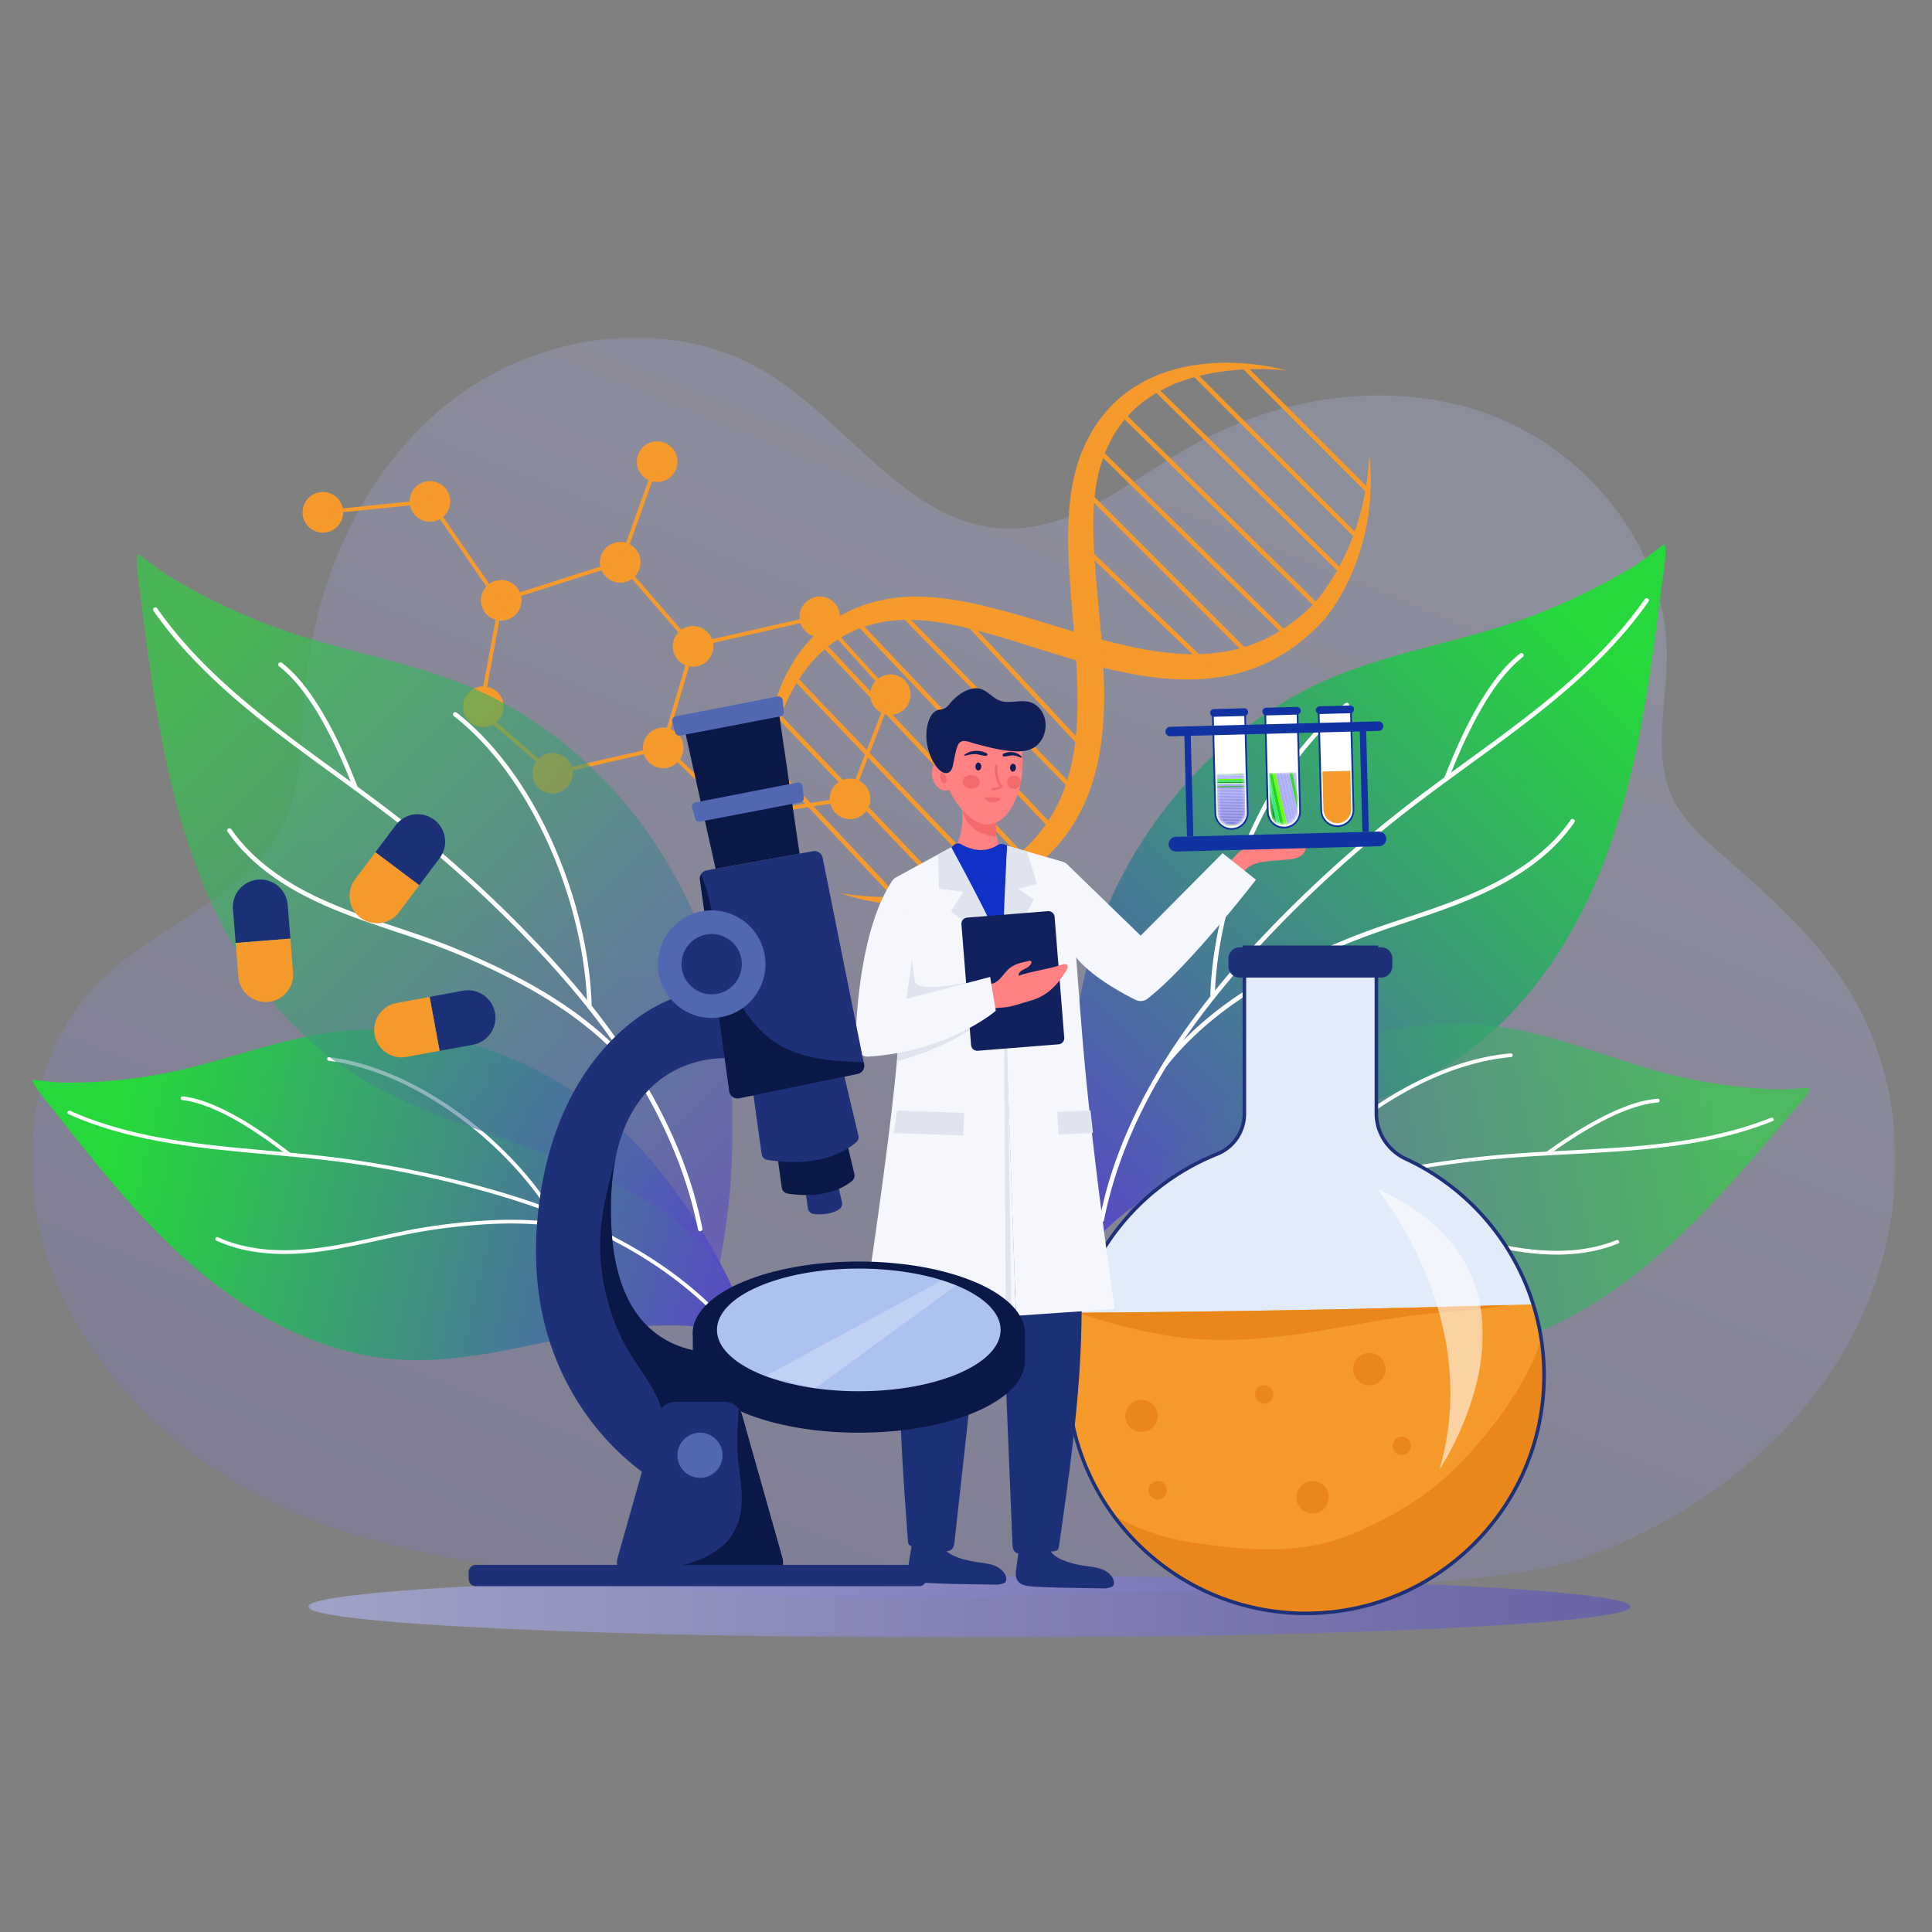 <svg width="667" height="667" fill="none" xmlns="http://www.w3.org/2000/svg"><rect width="100%" height="100%" fill="#808080" stroke="none"/><mask id="a" style="mask-type:luminance" maskUnits="userSpaceOnUse" x="0" y="0" width="667" height="667"><path d="M0 0h666.667v666.667H0V0Z" fill="#fff"/></mask><g mask="url(#a)"><mask id="b" style="mask-type:luminance" maskUnits="userSpaceOnUse" x="10" y="116" width="645" height="437"><path d="M10.821 116.544h643.603v435.812H10.821V116.544Z" fill="#fff"/></mask><g mask="url(#b)"><path d="M352.527 550.619c-57.094 5.909-171.978-3.892-226.63-19.712-52.83-15.292-86.42-46.808-103.84-82.264-17.42-35.456-15.595-82.523 12.63-110.166 19.707-19.302 50.207-28.177 62.629-52.81 7.285-14.448 6.662-31.394 8.062-47.514 3.338-38.433 20.346-76.749 50.972-100.209 30.627-23.459 75.578-29.281 108.495-9.161 28.57 17.462 49.099 52.846 82.572 53.697 23.173.589 42.503-16.221 62.587-27.796 31.529-18.173 71.015-24.212 105.025-11.263 34.01 12.95 60.545 46.554 60.445 82.947-.045 16.815-5.208 34.728 2.313 49.768 3.699 7.397 10.059 13.056 16.276 18.512 16.63 14.596 33.596 29.456 44.984 48.427 21.004 34.986 19.694 80.953.927 117.189-18.765 36.239-53.265 62.924-91.574 76.984-38.31 14.059-142.263 11.025-195.873 13.371Z" fill="url(#c)" opacity=".22"/></g><mask id="d" style="mask-type:luminance" maskUnits="userSpaceOnUse" x="106" y="543" width="457" height="23"><path d="M106.367 543.943h456.629v21.465H106.367v-21.465Z" fill="#fff"/></mask><g mask="url(#d)"><path d="M562.997 554.676c0 5.927-102.221 10.733-228.315 10.733-126.095 0-228.315-4.806-228.315-10.733 0-5.928 102.22-10.733 228.315-10.733 126.094 0 228.315 4.805 228.315 10.733Z" fill="url(#e)" opacity=".56"/></g><path d="M264.108 269.971c-.377-6.152.136-12.366 1.238-18.5a72.318 72.318 0 0 1 2.244-9.118c.954-3 2.129-5.946 3.498-8.826a59.633 59.633 0 0 1 4.959-8.248c1.917-2.612 4.132-5.021 6.54-7.256l1.893-1.58c.32-.26.628-.536.96-.78l1.011-.71c.681-.466 1.341-.967 2.044-1.4l2.139-1.258c.702-.442 1.454-.782 2.198-1.145.748-.352 1.484-.739 2.247-1.06l2.312-.896 1.161-.436 1.187-.349 2.376-.694c.796-.22 1.604-.354 2.408-.534.807-.162 1.607-.354 2.421-.487.818-.112 1.638-.265 2.456-.341 3.28-.378 6.56-.435 9.796-.303 6.483.261 12.779 1.372 18.912 2.741 6.14 1.378 12.112 3.116 18.028 4.852 5.908 1.768 11.736 3.606 17.563 5.278 5.815 1.702 11.624 3.276 17.448 4.481 5.813 1.241 11.655 2.096 17.457 2.363 5.802.281 11.566-.127 17.128-1.36a52.34 52.34 0 0 0 15.808-6.378 63.215 63.215 0 0 0 7.07-5.017l1.666-1.419c.547-.484 1.074-.988 1.614-1.481l.402-.372.167-.153.164-.166c.229-.238.472-.49.708-.753.479-.521.948-1.071 1.411-1.629 1.853-2.238 3.544-4.666 5.118-7.171 1.583-2.503 2.994-5.125 4.286-7.815 2.586-5.378 4.581-11.076 6.033-16.95 1.431-5.883 2.239-11.948 2.585-18.094.338 3.059.499 6.144.516 9.244a92.184 92.184 0 0 1-.565 9.303c-.717 6.197-2.197 12.34-4.361 18.269-2.192 5.923-5.043 11.628-8.754 16.912a49.312 49.312 0 0 1-1.456 1.968c-.253.327-.514.654-.796.986l-.225.258-.237.255-.415.437c-.555.582-1.101 1.171-1.667 1.744l-1.732 1.682c-2.357 2.198-4.87 4.264-7.568 6.098a59.321 59.321 0 0 1-8.525 4.862 59.238 59.238 0 0 1-9.271 3.329c-6.349 1.729-12.928 2.325-19.377 2.219-6.461-.116-12.811-.987-19.012-2.18-6.201-1.232-12.252-2.839-18.213-4.555-5.952-1.755-11.82-3.617-17.644-5.432-5.816-1.841-11.614-3.577-17.403-5.067-11.553-2.917-23.309-4.808-34.343-1.924-5.532 1.294-10.664 3.847-15.226 7.27a48.747 48.747 0 0 0-6.25 5.929 56.992 56.992 0 0 0-5.164 7.091c-1.53 2.525-2.884 5.18-4.097 7.916-1.221 2.737-2.221 5.581-3.147 8.461a89.792 89.792 0 0 0-2.278 8.823 83.142 83.142 0 0 0-1.446 9.066Z" fill="#F69A2B"/><path d="M444.078 127.916a82.877 82.877 0 0 0-9.169-.481 89.85 89.85 0 0 0-9.103.385c-3.01.303-6.001.687-8.93 1.309-2.932.615-5.81 1.384-8.6 2.352a56.804 56.804 0 0 0-8.011 3.571 48.532 48.532 0 0 0-7.105 4.872c-4.3 3.747-7.87 8.232-10.291 13.372-5.125 10.187-5.732 22.08-5.293 33.987.248 5.973.734 12.005 1.318 18.077.558 6.076 1.156 12.201 1.627 18.389.432 6.19.74 12.443.649 18.763-.128 6.315-.604 12.705-1.841 19.049-1.241 6.33-3.199 12.638-6.217 18.486a59.02 59.02 0 0 1-5.192 8.37 59.38 59.38 0 0 1-6.536 7.322c-2.358 2.254-4.902 4.281-7.546 6.126l-2.006 1.343c-.676.433-1.368.844-2.052 1.265l-.514.314-.3.18-.301.165c-.384.207-.756.395-1.128.573-.744.363-1.485.694-2.229 1.014-5.942 2.525-12.119 4.118-18.368 5.026-6.251.878-12.567 1.042-18.778.447a91.939 91.939 0 0 1-9.214-1.388 89.683 89.683 0 0 1-8.932-2.437c6.081.945 12.181 1.421 18.233 1.25 6.049-.19 12.037-.952 17.837-2.358 2.9-.702 5.76-1.532 8.539-2.558 2.777-1.016 5.505-2.162 8.081-3.508.642-.334 1.279-.68 1.887-1.037.307-.177.605-.361.887-.536l.194-.125.186-.132.448-.316c.594-.424 1.197-.836 1.785-1.268l1.735-1.334a63.099 63.099 0 0 0 6.385-5.865 52.423 52.423 0 0 0 9.539-14.127c2.368-5.181 3.97-10.733 4.909-16.465.949-5.732 1.335-11.621 1.335-17.567.038-5.948-.286-11.956-.738-17.998-.417-6.047-.996-12.132-1.49-18.278-.462-6.146-.915-12.352-.98-18.644-.058-6.284.172-12.673 1.27-19.068.548-3.192 1.29-6.388 2.343-9.516.247-.785.567-1.554.848-2.33.3-.77.655-1.512.981-2.267.344-.748.646-1.511 1.026-2.243l1.176-2.18.588-1.086.67-1.044 1.359-2.075c.472-.677 1.004-1.317 1.505-1.975.511-.652 1-1.317 1.58-1.912l1.676-1.828c.571-.596 1.199-1.138 1.796-1.706l.907-.84c.308-.275.643-.518.963-.776l1.941-1.52c2.688-1.89 5.508-3.552 8.463-4.882a59.667 59.667 0 0 1 9.102-3.125 69.578 69.578 0 0 1 9.36-1.577 72.262 72.262 0 0 1 9.387-.29c6.227.203 12.412 1 18.349 2.655Z" fill="#F69A2B"/><path d="m471.741 170.024-42.934-42.98 1.096-1.094 42.933 42.98-1.095 1.094ZM468.289 186.267l-58.773-58.836 1.096-1.095 58.772 58.836-1.095 1.095ZM462.343 197.717l-63.339-62.272 1.085-1.104 63.338 62.272-1.084 1.104ZM455.416 210.971l-67.736-66.756 1.088-1.103 67.734 66.756-1.086 1.103ZM444.535 220.619l-66.847-65.624 1.086-1.105 66.845 65.624-1.084 1.105ZM433.083 229.025l-58.772-58.836 1.094-1.095 58.774 58.836-1.096 1.095ZM419.047 232.85l-46.388-44.35 1.071-1.12 46.387 44.352-1.07 1.118ZM309.853 311.484l-45.747-48.721 1.131-1.059 45.745 48.72-1.129 1.06ZM326.738 308.969l-58.876-61.666 1.12-1.07 58.875 61.667-1.119 1.069ZM340.619 304.384l-67.424-70.435 1.119-1.069 67.423 70.433-1.118 1.071ZM352.359 295.955l-68.966-73.226 1.128-1.061 68.965 73.225-1.127 1.062ZM362.165 285.844l-66.324-70.007 1.125-1.065 66.323 70.008-1.124 1.064ZM369.138 272.227l-58.046-59.554 1.108-1.08 58.046 59.552-1.108 1.082ZM373.126 258.218l-43.728-46.975 1.134-1.056 43.728 46.975-1.134 1.056ZM286.631 206.95a7.01 7.01 0 0 1 2.288 9.648 7.01 7.01 0 0 1-9.646 2.289 7.012 7.012 0 0 1 7.358-11.937ZM232.56 252.179a7.012 7.012 0 1 1-7.36 11.936 7.012 7.012 0 0 1 7.36-11.936ZM257.651 275.884a7.01 7.01 0 0 1 2.288 9.647 7.012 7.012 0 1 1-2.288-9.647ZM104.567 175.665a7.011 7.011 0 1 1 13.812 2.42 7.011 7.011 0 0 1-13.812-2.42ZM242.941 217.185a7.01 7.01 0 0 1 2.288 9.648 7.01 7.01 0 0 1-9.647 2.288 7.01 7.01 0 1 1 7.359-11.936ZM217.76 188.145a7.012 7.012 0 1 1-7.36 11.937 7.012 7.012 0 0 1 7.36-11.937ZM230.549 153.417a7.012 7.012 0 1 1-7.36 11.938 7.012 7.012 0 0 1 7.36-11.938ZM170.539 238.02a7.01 7.01 0 1 1-7.358 11.936 7.01 7.01 0 0 1-2.29-9.646 7.012 7.012 0 0 1 9.648-2.29ZM176.716 201.279a7.012 7.012 0 1 1-7.36 11.938 7.012 7.012 0 0 1 7.36-11.938ZM194.406 260.97a7.01 7.01 0 0 1 2.288 9.648 7.01 7.01 0 0 1-9.648 2.288 7.012 7.012 0 0 1 7.36-11.936ZM141.539 171.893a7.01 7.01 0 0 1 13.812 2.419 7.011 7.011 0 0 1-13.812-2.419Z" fill="#F69A2B"/><path d="M311.037 233.822a7.01 7.01 0 1 1-7.359 11.936 7.012 7.012 0 0 1 7.359-11.936ZM297.098 269.791a7.012 7.012 0 1 1-7.36 11.937 7.012 7.012 0 0 1 7.36-11.937ZM190.906 266.212l37.447-8.626 10.165-34.272-24.653-28.432-40.244 12.88-6.979 37.502 24.264 20.948Zm38.503-7.501-38.863 8.953-.254-.221-25.102-21.669 7.266-39.04 41.84-13.39 25.709 29.647-10.596 35.72Z" fill="#F69A2B"/><path d="m293.901 276.36-40.158 6.202-22.88-22.428.932-.952 22.404 21.96 38.738-5.982 13.649-35.226-23.867-26.279-39.657 9.02-.297-1.3 40.418-9.192 24.944 27.464-14.226 36.713ZM148.772 172.4l24.83 35.991-1.098.757-24.382-35.341-36.58 3.732-.136-1.328 37.366-3.811ZM216.106 191.448l-1.254-.449 11.39-31.839 1.255.451-11.391 31.837Z" fill="#F69A2B"/></g><path d="M574.368 187.955s-8.051 6.17-9.587 7.116a209.628 209.628 0 0 1-44.455 20.573c-20.077 6.568-41.16 10.103-60.609 18.345-35.044 14.85-62.815 44.776-77.732 79.79-14.917 35.013-15.68 82.341-8.2 119.658 15.244-19.885 39.184-30.934 62.755-39.437 23.569-8.501 48.216-15.447 68.668-29.92 24.542-17.371 40.966-44.351 50.829-72.755 9.859-28.404 13.729-58.478 17.544-88.305.485-3.796 2.375-15.065.788-15.065h-.001Z" fill="url(#f)"/><mask id="g" style="mask-type:luminance" maskUnits="userSpaceOnUse" x="0" y="0" width="667" height="667"><path d="M0 0h666.667v666.667H0V0Z" fill="#fff"/></mask><g mask="url(#g)" fill="#fff"><path d="M381.127 421.313c3.592-18.122 10.862-35.278 20.334-51.086 9.578-15.986 21.29-30.606 33.972-44.225 13.954-14.988 29.044-28.941 45.001-41.773 14.692-11.814 30.304-22.402 45.269-33.856 14.451-11.06 28.391-23.036 39.579-37.482a137.337 137.337 0 0 0 3.877-5.258c.574-.818-.768-1.591-1.336-.782-10.585 15.09-24.294 27.603-38.72 38.943-14.636 11.507-30.085 21.929-44.764 33.38a433.62 433.62 0 0 0-46.088 41.596c-12.854 13.393-24.828 27.737-34.849 43.389-9.901 15.464-17.865 32.302-22.303 50.17a141.606 141.606 0 0 0-1.464 6.572c-.193.973 1.298 1.388 1.492.412Z"/><path d="M402.836 367.931c6.557-8.169 14.368-15.244 22.916-21.28 8.542-6.03 17.752-11.062 27.205-15.506 4.956-2.33 9.976-4.548 15.077-6.539 5.69-2.221 11.479-4.167 17.268-6.104 10.868-3.637 21.807-7.273 31.983-12.616 9.059-4.757 17.609-10.887 24.013-18.951a59.097 59.097 0 0 0 2.271-3.056c.569-.818-.771-1.593-1.336-.78-5.897 8.499-14.171 15.004-23.125 20.036-9.876 5.551-20.595 9.304-31.3 12.899-5.788 1.943-11.592 3.848-17.312 5.984-5.242 1.957-10.388 4.156-15.478 6.476-9.488 4.324-18.758 9.188-27.42 15.012-8.578 5.766-16.552 12.485-23.334 20.305-.86.992-1.7 2.001-2.523 3.027-.617.768.471 1.869 1.095 1.093ZM419.372 344.314c.208-7.173 1.06-14.317 2.416-21.36a158.19 158.19 0 0 1 5.894-21.877c2.506-7.222 5.526-14.266 9.076-21.036 3.489-6.658 7.49-13.059 12.072-19.023 4.332-5.643 9.22-10.895 14.68-15.463a88.313 88.313 0 0 1 1.992-1.616c.33-.26.268-.82 0-1.093-.322-.328-.768-.257-1.095 0-5.632 4.428-10.668 9.581-15.16 15.157-4.737 5.882-8.896 12.216-12.527 18.836-3.725 6.79-6.905 13.879-9.573 21.147a158.87 158.87 0 0 0-6.333 21.997c-1.51 7.164-2.522 14.448-2.888 21.762-.043.857-.076 1.712-.1 2.569-.03.996 1.518.995 1.546 0ZM500.084 269.053c2.325-6.02 4.875-11.959 7.781-17.723 3.047-6.042 6.471-11.989 10.723-17.274 2.144-2.666 4.516-5.175 7.224-7.278.329-.256.268-.824 0-1.093-.327-.327-.763-.257-1.095 0-5.078 3.943-9.04 9.244-12.448 14.643-3.717 5.885-6.834 12.141-9.637 18.506a234.05 234.05 0 0 0-4.04 9.807c-.151.391.165.849.54.952.436.12.8-.149.952-.54Z"/></g><path d="M113.322 356.607c-17.464 2.434-34.081 8.938-51.277 12.841a175.031 175.031 0 0 1-40.667 4.321c-1.504-.017-9.917-.986-9.917-.986-1.143.674 5.048 7.941 7.025 10.454 15.516 19.73 31.183 39.612 50.423 55.732 19.238 16.119 42.571 28.406 67.597 30.324 20.855 1.6 41.487-3.992 62.015-8.005 20.529-4.015 42.415-6.363 61.86 1.347-10.641-29.938-31.476-63.511-57.172-82.198-21.531-15.656-47.996-24.886-74.52-24.886-5.132 0-10.265.345-15.367 1.056Z" fill="url(#h)"/><mask id="i" style="mask-type:luminance" maskUnits="userSpaceOnUse" x="0" y="0" width="667" height="667"><path d="M0 0h666.667v666.667H0V0Z" fill="#fff"/></mask><g mask="url(#i)"><path d="M249.923 457.096c-10.342-11.44-22.904-20.613-36.466-27.876-13.713-7.344-28.37-12.796-43.293-17.114-16.421-4.755-33.212-8.28-50.144-10.631-15.588-2.164-31.31-3.056-46.94-4.845-15.092-1.728-30.212-4.331-44.42-9.882a113.19 113.19 0 0 1-5.03-2.104c-.762-.338-.133-1.468.62-1.132 14.053 6.271 29.238 9.356 44.431 11.296 15.418 1.968 30.952 2.811 46.375 4.72a362.097 362.097 0 0 1 50.847 10.038c14.948 4.082 29.674 9.224 43.562 16.14 13.723 6.833 26.647 15.478 37.484 26.374 1.322 1.33 2.61 2.692 3.866 4.083.554.613-.335 1.551-.892.933Z" fill="#fff"/><path d="M211.489 428.165c-8.2-3.04-16.828-4.758-25.537-5.418-8.706-.659-17.46-.315-26.136.556-4.55.454-9.096 1.017-13.604 1.778-5.027.848-10.008 1.938-14.986 3.031-9.344 2.053-18.737 4.139-28.317 4.675-8.53.474-17.281-.251-25.325-3.28a49.637 49.637 0 0 1-2.938-1.216c-.758-.343-.13-1.474.623-1.132 7.868 3.56 16.583 4.672 25.155 4.438 9.454-.257 18.74-2.164 27.949-4.18 4.979-1.089 9.953-2.212 14.967-3.134 4.593-.846 9.224-1.476 13.864-1.996 8.649-.971 17.374-1.46 26.074-1.002 8.619.454 17.211 1.848 25.42 4.54a86.45 86.45 0 0 1 3.106 1.088c.772.284.464 1.54-.315 1.252ZM189.518 418.337c-3.224-5.048-6.896-9.801-10.889-14.264a131.69 131.69 0 0 0-13.599-13.145 128.81 128.81 0 0 0-15.519-11.176c-5.354-3.275-10.965-6.144-16.802-8.452-5.523-2.185-11.275-3.852-17.144-4.783a72.564 72.564 0 0 0-2.12-.304c-.348-.044-.543-.472-.468-.784.089-.372.438-.512.782-.468 5.934.758 11.751 2.291 17.358 4.358 5.914 2.182 11.609 4.937 17.048 8.122 5.578 3.266 10.897 6.98 15.924 11.044a132.809 132.809 0 0 1 13.966 13.043c4.152 4.484 8 9.268 11.398 14.349.398.595.788 1.194 1.173 1.796.448.702-.661 1.364-1.108.664ZM99.44 399.029c-4.249-3.315-8.62-6.478-13.173-9.36-4.773-3.022-9.774-5.814-15.085-7.778-2.68-.989-5.453-1.77-8.295-2.114-.346-.043-.546-.476-.47-.784.096-.374.438-.511.785-.47 5.328.647 10.439 2.748 15.195 5.151 5.185 2.623 10.1 5.769 14.837 9.127a194.17 194.17 0 0 1 7.097 5.293c.275.215.246.68.022.912-.262.273-.638.237-.914.023Z" fill="#fff"/><mask id="j" style="mask-type:luminance" maskUnits="userSpaceOnUse" x="47" y="191" width="206" height="246"><path d="M47.126 191.175h205.849v245.484H47.126V191.175Z" fill="#fff"/></mask><g mask="url(#j)"><path d="M248.334 436.659c7.478-37.316 6.717-84.644-8.2-119.659-14.918-35.013-42.69-64.941-77.732-79.791-19.45-8.241-40.534-11.777-60.608-18.345a209.498 209.498 0 0 1-44.456-20.573c-1.538-.944-9.588-7.116-9.588-7.116-1.59-.008.302 11.269.788 15.066 3.813 29.826 7.685 59.9 17.545 88.306 9.86 28.404 26.284 55.384 50.827 72.753 20.452 14.475 45.1 21.419 68.669 29.921 23.571 8.503 47.511 19.552 62.755 39.438Z" fill="url(#k)" opacity=".6"/></g><path d="M240.99 424.533c-3.592-18.122-10.861-35.278-20.333-51.086-9.578-15.985-21.29-30.606-33.972-44.225-13.955-14.988-29.044-28.941-45.002-41.773-14.693-11.814-30.304-22.402-45.268-33.855-14.45-11.061-28.392-23.037-39.58-37.483a136.148 136.148 0 0 1-3.877-5.257c-.573-.817.768-1.592 1.336-.781 10.585 15.089 24.296 27.601 38.72 38.941 14.636 11.507 30.085 21.929 44.764 33.381a433.838 433.838 0 0 1 46.089 41.595c12.854 13.393 24.828 27.737 34.848 43.389 9.902 15.466 17.867 32.303 22.303 50.171a137.513 137.513 0 0 1 1.464 6.571c.193.973-1.297 1.389-1.492.412Z" fill="#fff"/><path d="M219.282 371.151c-6.557-8.168-14.368-15.244-22.916-21.279-8.542-6.03-17.752-11.064-27.205-15.506-4.956-2.33-9.977-4.548-15.079-6.54-5.688-2.22-11.477-4.166-17.266-6.103-10.868-3.637-21.808-7.273-31.983-12.616-9.058-4.757-17.61-10.887-24.013-18.951a59.2 59.2 0 0 1-2.27-3.056c-.57-.82.77-1.594 1.335-.781 5.897 8.499 14.17 15.004 23.125 20.037 9.876 5.551 20.595 9.304 31.3 12.898 5.788 1.944 11.591 3.848 17.312 5.984 5.242 1.957 10.388 4.157 15.479 6.476 9.487 4.324 18.757 9.189 27.417 15.012 8.58 5.768 16.552 12.486 23.335 20.305.861.992 1.701 2.001 2.524 3.027.617.769-.471 1.87-1.095 1.093ZM202.746 347.534c-.208-7.172-1.059-14.316-2.416-21.36a158.166 158.166 0 0 0-5.894-21.878 154.167 154.167 0 0 0-9.076-21.036c-3.489-6.657-7.492-13.058-12.07-19.022-4.334-5.643-9.222-10.895-14.682-15.463a77.93 77.93 0 0 0-1.992-1.615c-.33-.261-.266-.821 0-1.094.322-.328.768-.256 1.095 0 5.632 4.429 10.668 9.582 15.16 15.157 4.737 5.881 8.896 12.217 12.527 18.836 3.725 6.789 6.905 13.879 9.573 21.148a158.857 158.857 0 0 1 6.333 21.996c1.51 7.164 2.522 14.448 2.888 21.763.043.856.076 1.71.102 2.568.028.996-1.519.996-1.548 0ZM122.034 272.273c-2.327-6.02-4.875-11.958-7.781-17.722-3.048-6.043-6.471-11.99-10.723-17.275-2.145-2.665-4.516-5.175-7.224-7.277-.33-.256-.27-.824 0-1.094.327-.326.763-.257 1.095 0 5.078 3.943 9.04 9.244 12.448 14.643 3.717 5.885 6.834 12.141 9.637 18.507a232.903 232.903 0 0 1 4.04 9.806c.151.391-.165.85-.54.952-.437.12-.801-.149-.952-.54Z" fill="#fff"/><mask id="l" style="mask-type:luminance" maskUnits="userSpaceOnUse" x="369" y="353" width="256" height="116"><path d="M369.234 353.475H624.9v115.048H369.234V353.475Z" fill="#fff"/></mask><g mask="url(#l)"><path d="M369.234 456.961c11.923-29.912 34.311-63.114 61.05-81.054 26.74-17.939 60.245-26.338 91.946-20.691 17.594 3.135 34.174 10.36 51.44 14.971a177.294 177.294 0 0 0 41.018 5.933c1.524.04 10.081-.619 10.081-.619 1.132.728-5.416 7.851-7.515 10.319-16.47 19.385-33.098 38.923-53.201 54.511-20.101 15.586-44.201 27.134-69.621 28.12-21.183.821-41.863-5.632-62.499-10.483-20.636-4.853-42.711-8.069-62.699-1.007Z" fill="url(#m)" opacity=".6"/></g><path d="M380.038 451.753c10.913-11.191 23.985-19.998 37.998-26.835 14.17-6.912 29.223-11.871 44.502-15.675 16.812-4.184 33.953-7.112 51.19-8.844 15.87-1.593 31.826-1.894 47.724-3.108 15.351-1.172 30.763-3.228 45.364-8.304a117.727 117.727 0 0 0 5.176-1.937c.784-.316.19-1.484-.586-1.171-14.471 5.811-29.967 8.355-45.43 9.736-15.688 1.402-31.453 1.662-47.146 3.004a366.869 366.869 0 0 0-51.879 8.216c-15.296 3.562-30.407 8.206-44.737 14.676-14.159 6.395-27.579 14.658-38.972 25.276a117.734 117.734 0 0 0-4.071 3.986c-.587.6.279 1.584.867.98Z" fill="#fff"/><path d="M420.07 423.925c8.42-2.764 17.224-4.175 26.072-4.508 8.84-.334 17.692.35 26.447 1.564 4.589.636 9.173 1.38 13.709 2.322 5.057 1.052 10.061 2.346 15.06 3.646 9.384 2.437 18.819 4.908 28.499 5.817 8.62.808 17.512.409 25.774-2.352a48.893 48.893 0 0 0 3.022-1.119c.78-.317.188-1.485-.588-1.169-8.104 3.304-16.974 4.097-25.646 3.532-9.565-.624-18.896-2.911-28.145-5.305-5.001-1.292-9.996-2.622-15.037-3.747-4.62-1.033-9.284-1.849-13.964-2.553-8.723-1.316-17.542-2.144-26.37-2.015-8.745.129-17.498 1.212-25.917 3.627a84.863 84.863 0 0 0-3.187.98c-.793.26-.53 1.542.271 1.28ZM442.698 414.814c3.458-4.989 7.36-9.661 11.574-14.028a133.618 133.618 0 0 1 14.276-12.792 130.552 130.552 0 0 1 16.144-10.725c5.548-3.11 11.34-5.802 17.342-7.916 5.676-2 11.566-3.467 17.545-4.186a71.314 71.314 0 0 1 2.157-.225c.356-.033.57-.459.506-.776-.075-.38-.426-.537-.775-.505-6.037.54-11.988 1.869-17.745 3.748-6.075 1.984-11.947 4.556-17.578 7.573-5.774 3.093-11.302 6.652-16.549 10.575a134.383 134.383 0 0 0-14.644 12.673c-4.377 4.381-8.457 9.079-12.093 14.096a113.85 113.85 0 0 0-1.258 1.773c-.48.694.618 1.408 1.098.715ZM534.665 398.711c4.428-3.195 8.977-6.229 13.698-8.973 4.95-2.879 10.123-5.515 15.576-7.299 2.752-.9 5.591-1.585 8.482-1.825.352-.03.572-.46.504-.775-.08-.381-.422-.536-.775-.505-5.42.45-10.677 2.381-15.585 4.633-5.354 2.457-10.451 5.455-15.375 8.675a193.589 193.589 0 0 0-7.392 5.089c-.287.207-.275.677-.056.923.253.288.635.264.923.057Z" fill="#fff"/><path d="M328.454 296.643c.036.356.153.693.396.992.404.497 1.045.726 1.657.914.698.214 1.404.395 2.115.559a25.175 25.175 0 0 1-4.168-2.465Z" fill="#F46969"/><path d="M163.279 360.668c5.145-.951 8.547-5.891 7.597-11.036a9.474 9.474 0 0 0-11.036-7.599l-11.509 2.124 3.439 18.635 11.509-2.124Z" fill="#1C3077"/><path d="m148.331 344.157-11.509 2.124a9.475 9.475 0 0 0 3.438 18.634l11.51-2.123-3.439-18.635Z" fill="#F69A2B"/><path d="M151.779 296.258c3.144-4.182 2.302-10.122-1.881-13.265-4.183-3.144-10.121-2.301-13.265 1.88l-7.032 9.356 15.148 11.385 7.03-9.356Z" fill="#1C3077"/><path d="m129.601 294.229-7.032 9.356c-3.144 4.183-2.301 10.121 1.882 13.265 4.182 3.144 10.122 2.302 13.265-1.881l7.032-9.355-15.147-11.385Z" fill="#F69A2B"/><path d="M99.321 312.372a9.472 9.472 0 0 0-10.199-8.689 9.472 9.472 0 0 0-8.689 10.198l.932 11.667 18.888-1.509-.932-11.667Z" fill="#1C3077"/><path d="m81.365 325.548.932 11.666c.418 5.216 4.984 9.107 10.199 8.688 5.216-.416 9.107-4.981 8.689-10.197l-.932-11.667-18.888 1.51Z" fill="#F69A2B"/><path d="M475.18 384.413v-57.38h-45.574v57.408c0 6.148-3.725 11.692-9.429 13.984-29.684 11.926-50.805 40.656-51.575 74.42-1.026 45.118 35.11 83.057 80.228 84.124 46.33 1.094 84.232-36.136 84.232-82.218 0-33.09-19.545-61.616-47.721-74.664-6.144-2.845-10.161-8.902-10.161-15.674Z" fill="#E1EBF9"/><path d="M371.445 453.212a82.178 82.178 0 0 0-2.843 19.634c-1.026 45.117 35.11 83.057 80.228 84.122 46.33 1.096 84.232-36.134 84.232-82.217a82.241 82.241 0 0 0-3.705-24.448 6541.077 6541.077 0 0 1-157.912 2.909Z" fill="#F69A2B"/><path d="M407.844 461.757c12.615 1.509 25.185.797 37.751-.81 13.422-1.716 26.645-4.672 40.045-6.493 11.403-1.549 22.927-1.937 34.277-3.801.012-.031.027-.06.042-.091a6532.056 6532.056 0 0 1-148.131 2.647c11.749 3.773 23.74 7.078 36.016 8.548ZM532.107 462.349c-4.84 14.94-15.368 29.196-25.816 40.585-11.261 12.278-25.205 20.955-40.615 27.111-17.029 6.803-34.956 5.231-52.718 2.711-10.23-1.452-19.843-4.523-28.448-9.611 14.6 19.935 37.913 33.2 64.321 33.824 46.329 1.095 84.232-36.136 84.232-82.217a81.92 81.92 0 0 0-.956-12.403Z" fill="#EA871B"/><path d="M430.216 327.643v56.798c0 6.444-3.852 12.155-9.81 14.55-30.355 12.196-50.45 41.192-51.195 73.869-1.023 44.98 34.701 82.439 79.635 83.5 22.185.501 43.15-7.717 59.009-23.205 15.863-15.492 24.599-36.235 24.599-58.403 0-31.696-18.595-60.785-47.37-74.111-6.386-2.958-10.513-9.329-10.513-16.228v-56.77h-44.355Zm20.623 229.96c-.675 0-1.347-.01-2.023-.024-45.604-1.079-81.861-39.098-80.824-84.747a82.749 82.749 0 0 1 51.959-74.972c5.495-2.208 9.045-7.475 9.045-13.419v-58.018h46.794v57.99c0 6.427 3.849 12.362 9.806 15.122 29.204 13.524 48.076 43.049 48.076 75.217 0 22.5-8.868 43.551-24.966 59.275-15.612 15.246-36.095 23.576-57.867 23.576Z" fill="#1D3078"/><path d="M476.805 337.509h-48.824a3.874 3.874 0 0 1-3.874-3.873v-2.73a3.874 3.874 0 0 1 3.874-3.873h48.824a3.874 3.874 0 0 1 3.874 3.873v2.73a3.874 3.874 0 0 1-3.874 3.873Z" fill="#1D3078"/><mask id="n" style="mask-type:luminance" maskUnits="userSpaceOnUse" x="475" y="410" width="37" height="98"><path d="M475.274 410.303h36.627v96.976h-36.627v-96.976Z" fill="#fff"/></mask><g mask="url(#n)"><path d="M475.274 410.303s37.147 44.05 21.696 96.975c0 0 45.202-66.896-21.696-96.975Z" fill="#fff" opacity=".56"/></g><path d="M399.669 488.87a5.59 5.59 0 0 1-11.178 0 5.588 5.588 0 0 1 5.59-5.588 5.588 5.588 0 0 1 5.588 5.588ZM458.786 516.921a5.589 5.589 0 1 1-11.178-.002 5.589 5.589 0 0 1 11.178.002ZM478.344 472.652a5.588 5.588 0 1 1-11.176 0 5.588 5.588 0 0 1 11.176 0ZM487.095 499.155a3.163 3.163 0 1 1-6.326.002 3.163 3.163 0 0 1 6.326-.002ZM402.831 514.496a3.163 3.163 0 1 1-6.327 0 3.163 3.163 0 1 1 6.327 0ZM439.608 481.404a3.163 3.163 0 1 1-6.327.001 3.163 3.163 0 0 1 6.327-.001Z" fill="#EA871B"/><path d="M329.37 270.529c3.861 7.024 3.881 16.013.053 23.054-.695 1.278-1.489 2.923-.573 4.052.404.496 1.045.726 1.657.914a31.44 31.44 0 0 0 14.168.976c1.252-.203 2.553-.511 3.507-1.348.18-.158.35-.344.397-.579.093-.459-.312-.848-.657-1.163-2.546-2.322-3.767-5.817-4.019-9.252-.252-3.436.365-6.869.98-10.258" fill="#FF8181"/><path d="M332.35 280.218c1.82 6.028 6.488 8.046 11.763 8.631a18.075 18.075 0 0 1-.21-1.665c-.252-3.436.364-6.87.979-10.259l-15.512-6.396c1.543 2.808 2.463 5.932 2.777 9.12.072.184.143.371.203.569Z" fill="#F46969"/><path d="M339.629 448.452c-1.411 5.34-2.021 10.852-2.629 16.34l-7.463 67.455c-.103.926-.24 1.928-.895 2.59-.93.944-2.464.802-3.773.59-3.197-.512-6.395-1.027-9.592-1.542-.549-.088-1.152-.208-1.492-.649-.26-.339-.301-.792-.332-1.219-1.769-24.025-3.54-48.108-2.653-72.182.414-11.242 1.408-22.462 1.496-33.708" fill="#1C3077"/><path d="M315.062 531.609c-.29 2.11-1.099 6.428-1.39 8.536-.196 1.434-.365 3 .404 4.224 1.03 1.639 3.247 1.95 5.179 2.068 6.207.382 12.428.472 18.645.562l6.354.092c.641.009 2.328-.336 2.761-.81.943-1.032-.049-2.81-.18-3.004-2.668-3.912-7.156-3.392-11.789-4.364-3.047-.641-6.298-1.588-8.627-3.654M345.261 448.647c1.037 5.423 1.266 10.966 1.493 16.483.927 22.603 1.856 45.207 2.784 67.808.037.932.105 1.94.712 2.647.865 1.005 2.404.969 3.724.85l9.675-.876c.554-.05 1.165-.128 1.533-.545.284-.32.356-.769.417-1.192 3.426-23.847 6.856-47.751 7.635-71.827.364-11.242.148-22.504.837-33.73" fill="#1C3077"/><path d="M351.733 535.107c-.289 2.109-.58 4.217-.868 6.326-.197 1.431-.367 2.999.401 4.223 1.031 1.639 3.248 1.949 5.179 2.068 6.208.381 12.428.471 18.648.563l6.352.09c.643.011 2.328-.336 2.76-.809.944-1.032-.048-2.812-.179-3.004-2.668-3.912-7.154-3.392-11.789-4.365-3.047-.64-9.719-2.451-9.777-5.959" fill="#1C3077"/><path d="M423.456 298.672a195.643 195.643 0 0 1 3.552-3.733c.491-.504.993-1.011 1.601-1.364 1.58-.92 3.543-.659 5.366-.532a30.71 30.71 0 0 0 13.305-2.044c.664-.26 1.379-.55 2.068-.367.899.237 1.425 1.247 1.383 2.175-.066 1.368-1.124 2.529-2.359 3.118-1.236.591-2.635.718-3.999.835l-5.01.433c-2.055.178-4.138.362-6.078 1.062-1.94.7-3.753 1.99-4.637 3.853" fill="#FF8181"/><path d="m368.431 298.409 25.376 24.61 28.279-28.469 11.518 9.161s-23.066 29.963-37.424 41.068a3.854 3.854 0 0 1-4.114.415c-4.644-2.297-15.615-8.203-20.83-15.04-6.718-8.807-2.805-31.745-2.805-31.745Z" fill="#F5F7FD"/><path d="M331.84 291.458c2.384 1.406 7.448 3.542 12.553.308a2.654 2.654 0 0 1 2.376-.225l3.953 1.529-2.114 61.107-22.487-59.037 3.043-3.272c.69-.743 1.802-.926 2.676-.41Z" fill="#1131C6"/><path d="M328.379 292.522s14.394 26.949 18.048 36.349l4.332 125.383s-21.056 2.821-52.261-2.815c0 0 12.629-82.029 12.048-102.117-.473-16.367-2.416-36.098-3.117-42.842a3.62 3.62 0 0 1 1.874-3.557l19.076-10.401Z" fill="#F5F7FD"/><path d="m347.704 291.977-1.307 37.764 4.362 124.514 34.072-2.347s-7.862-53.977-11.027-92.371c-2.535-30.745-3.811-51.557-4.219-58.628a3.775 3.775 0 0 0-2.73-3.412l-19.151-5.52Z" fill="#F5F7FD"/><path d="m346.427 328.871-18.14-14.295 4.299-6.684-8.423-1.105-.269-11.82 4.485-2.445s15.345 27.713 18.048 36.349ZM346.428 328.871l10.524-18.292-5.524-3.771 6.578-1.616-3.422-11.233-6.879-1.981s-1.699 30.098-1.277 36.893ZM332.589 392.008l-24.076-.834 1.253-7.766 23.093.798-.27 7.802ZM365.431 391.682l11.912-.565-.857-7.773-11.424.542.369 7.796Z" fill="#DFE4EF"/><path d="m346.477 328.404.748 126.184 1.988-.166-2.003-128.415-.733 2.397Z" fill="#DFE4EF"/><path d="m309.637 366.345 1.138-9.818 36.166-11.284s-10.426 13.992-37.304 21.102Z" fill="#DFE4EF"/><path d="M314.601 330.872s.55 2.974 1.288 7.842c.74 4.868 22.587-.556 22.587-.556s-18.781 18.796-26.056 15.906c-7.275-2.89-2.852-18.087-2.852-18.087l2.545-11.184 2.488 6.079Z" fill="#DFE4EF"/><path d="m365.456 360.536-27.899 2.231a2.14 2.14 0 0 1-2.303-1.963l-3.333-41.7a2.14 2.14 0 0 1 1.961-2.304l27.9-2.229a2.142 2.142 0 0 1 2.304 1.963l3.332 41.698a2.139 2.139 0 0 1-1.962 2.304Z" fill="#11215E"/><path d="M340.712 339.616c1.398.413 2.914-.251 4.008-1.213 1.095-.963 1.902-2.206 2.894-3.275 1.766-1.904 4.05-2.635 6.598-3.137.703-.139 1.78-.628 1.886.08.036.24-.054.478-.163.694-.995 1.943-4.404 1.906-4.275 4.084 4.778-1.644 10.151-2.172 14.927-3.816.628-.214 1.44-.382 1.855.136.41.512.078 1.263-.264 1.823-3.212 5.228-6.712 8.955-12.635 10.548-2.803.755-6.384 2.148-9.281 2.288-2.899.141-5.932.641-8.204 2.445" fill="#FF8181"/><path d="M308.01 304.113s6.901 13.278 6.589 28.56l-1.6 12.147 28.837-7.539 1.947 11.686s-16.216 14.026-43.925 15.81c-2.418.156-4.459-1.786-4.45-4.208.042-11.114 2.03-40.608 12.602-56.456Z" fill="#F5F7FD"/><path d="M326.492 249.098c-3.878 10.408-1.398 22.907 6.16 31.046 2.34 2.518 5.474 4.748 8.899 4.466 4.571-.373 7.559-4.902 9.335-9.129 2.144-5.105 2.432-11.347 1.893-16.857-.54-5.512-2.151-10.294-6.908-13.13-4.756-2.836-11.532-2.397-15.235 1.719" fill="#FF8181"/><path d="M326.491 264.856c-1.04-1.584-2.833-1.944-3.851-.891-1.017 1.054-1.206 3.28-.545 5.154.661 1.874 2.068 3.313 3.484 3.749.692.212 1.409.199 1.961-.215.955-.714 1.218-2.418 1.274-4.02" fill="#FF8181"/><path d="M326.601 268.271c.31.996.134 1.936-.395 2.101-.529.166-1.211-.506-1.521-1.501-.311-.996-.135-1.936.394-2.101.53-.166 1.211.506 1.522 1.501Z" fill="#F46969"/><path d="M350.723 265.072c-.027.75-.498 1.34-1.055 1.32-.556-.018-.985-.641-.96-1.389.027-.748.497-1.34 1.053-1.32.558.019.988.641.962 1.389ZM338.773 264.659c-.027.749-.498 1.34-1.055 1.32-.556-.019-.985-.642-.96-1.39.027-.748.497-1.34 1.055-1.32.556.019.986.642.96 1.39Z" fill="#0F1E57"/><path d="M343.571 264.359c-.184.672-.169 1.421-.11 2.108.161 1.898.834 3.706 1.745 5.369l.18-.604c-.784.46-1.752.816-2.668.696-.568-.075-.596.817-.031.891 1.059.138 2.216-.27 3.123-.802a.453.453 0 0 0 .18-.604c-.841-1.537-1.505-3.233-1.644-4.996a7.574 7.574 0 0 1 .009-1.38l.027-.212c.02-.149-.008.034.011-.065.009-.044.018-.091.03-.135.151-.553-.7-.821-.852-.266Z" fill="#F46969"/><path d="M340.489 259.96s-1.781-.893-3.98-.722c-2.2.17-4.038 1.457-3.568 1.63.472.174 2.703-.918 4.858-.372 2.157.547 2.572.472 2.901.355.328-.115.315-.672-.211-.891ZM346.505 260.168s1.539-.779 3.36-.468c1.82.311 3.267 1.709 2.864 1.853-.403.143-2.192-1.088-4.02-.678-1.829.408-2.171.306-2.436.17-.265-.137-.219-.692.232-.877Z" fill="#0F1E57"/><path d="M338.234 270.001c-.045 1.287-1.399 2.284-3.024 2.228-1.624-.057-2.905-1.145-2.861-2.43.045-1.288 1.398-2.286 3.024-2.228 1.624.056 2.905 1.144 2.861 2.43ZM352.367 270.134a2.331 2.331 0 1 1-4.66-.162 2.331 2.331 0 0 1 4.66.162ZM345.592 275.704s-2.488-.851-5.839-.203c0 0 2.809 3.291 5.839.203Z" fill="#F46969"/><path d="M360.711 248.115c-.645-2.575-2.433-4.713-4.632-5.541-3.581-1.351-7.684.676-11.22-.823-2.146-.909-3.805-3.02-5.992-3.793-2.76-.978-5.768.385-8.186 2.261a17.277 17.277 0 0 0-3.042 3.032c-.748.963-1.793 1.587-2.954 1.704-4.29.437-5.074 6.895-4.828 10.192.254 3.425 1.404 6.7 3.289 9.335 1.103 1.542 2.848 3.026 4.431 2.182 1.264-.674 1.404-2.548 1.744-4.114.388-1.786.652-3.423 1.216-4.898 1.168-3.053 3.694-1.51 6.488-.796 3.828.982 7.134 1.898 11.057 2.339 5.083.573 8.824.107 11.301-3.46 1.463-2.105 1.975-5.045 1.328-7.62Z" fill="#0F1E57"/><path d="M425.313 286.184a5.57 5.57 0 0 1-5.713-5.422l-.906-34.743 11.138-.291.904 34.743a5.569 5.569 0 0 1-5.423 5.713Z" fill="#fff"/><path d="m419.002 246.311.898 34.443a5.274 5.274 0 0 0 5.406 5.129 5.274 5.274 0 0 0 5.13-5.405l-.898-34.441-10.536.274Zm6.318 40.174a5.876 5.876 0 0 1-6.02-5.716l-.914-35.043 11.738-.305.912 35.041a5.876 5.876 0 0 1-5.716 6.023Z" fill="#1133A2"/><path d="m429.627 247.188-10.531.274a1.334 1.334 0 0 1-.071-2.664l10.532-.274a1.333 1.333 0 0 1 .07 2.664Z" fill="#1133A2"/></g><mask id="o" style="mask-type:luminance" maskUnits="userSpaceOnUse" x="420" y="267" width="10" height="19"><path d="m420.016 267.316.34 13.054c.07 2.708 2.277 4.846 4.929 4.776 2.652-.07 4.744-2.319 4.675-5.027l-.342-13.053-9.602.25Z" fill="#fff"/></mask><g mask="url(#o)"><path d="m429.628 267.397-9.608.073-.004-.153 9.604-.251.008.331Z" fill="#3FD12F"/><path d="m429.638 267.76-9.608.073-.01-.363 9.608-.073.01.363Z" fill="#ADB0F8"/><path d="m429.648 268.123-9.608.074-.01-.363 9.608-.073.01.362Z" fill="#ADAFF7"/><path d="m429.656 268.486-9.608.075-.009-.364 9.608-.074.009.363Z" fill="#ACAEF7"/><path d="m429.665 268.849-9.608.073-.009-.362 9.608-.074.009.363Z" fill="#ABADF6"/><path d="m429.675 269.212-9.608.074-.01-.363 9.608-.073.01.362Z" fill="#6CFC19"/><path d="m429.685 269.576-9.608.073-.01-.363 9.608-.073.01.363Z" fill="#21D61B"/><path d="m429.694 269.939-9.608.073-.009-.362 9.608-.074.009.363Z" fill="#36EB7E"/><path d="m429.705 270.302-9.608.073-.011-.362 9.608-.074.011.363Z" fill="#199A28"/><path d="m429.714 270.665-9.608.074-.009-.363 9.608-.073.009.362Z" fill="#B7F3A6"/><path d="m429.723 271.028-9.608.075-.01-.364 9.608-.074.01.363Z" fill="#A5A7F3"/><path d="m429.732 271.391-9.608.075-.01-.364 9.608-.073.01.362Z" fill="#A4A6F2"/><path d="m429.742 271.755-9.608.073-.011-.363 9.608-.073.011.363Z" fill="#0D9F14"/><path d="m429.751 272.118-9.608.073-.009-.362 9.608-.074.009.363Z" fill="#A3A4F1"/><path d="m429.761 272.481-9.608.073-.009-.362 9.608-.074.009.363Z" fill="#A2A3F0"/><path d="m429.77 272.844-9.607.074-.011-.363 9.608-.073.01.362Z" fill="#A1A2F0"/><path d="m429.78 273.208-9.608.073-.009-.362 9.607-.074.01.363Z" fill="#A0A1EF"/><path d="m429.789 273.571-9.608.073-.009-.362 9.608-.074.009.363Z" fill="#9FA0EF"/><path d="m429.798 273.934-9.608.074-.009-.364 9.608-.073.009.363Z" fill="#9E9FEE"/><path d="m429.808 274.297-9.608.073-.011-.362 9.608-.074.011.363Z" fill="#9D9EEE"/><path d="m429.818 274.66-9.608.073-.01-.362 9.608-.074.01.363Z" fill="#9C9DED"/><path d="m429.826 275.024-9.608.073-.009-.363 9.608-.073.009.363Z" fill="#9C9CED"/><path d="m429.836 275.387-9.608.073-.009-.363 9.608-.073.009.363Z" fill="#9B9BEC"/><path d="m429.846 275.75-9.608.073-.01-.362 9.608-.074.01.363Z" fill="#9A9AEB"/><path d="m429.856 276.113-9.608.074-.01-.363 9.608-.073.01.362Z" fill="#9999EB"/><path d="m429.864 276.476-9.608.074-.009-.363 9.608-.073.009.362Z" fill="#9898EA"/><path d="m429.875 276.839-9.61.074-.009-.363 9.608-.073.011.362Z" fill="#9797EA"/><path d="m429.884 277.203-9.608.073-.01-.363 9.609-.073.009.363Z" fill="#9696E9"/><path d="m429.893 277.566-9.608.073-.01-.363 9.608-.073.01.363Z" fill="#9595E9"/><path d="m429.902 277.929-9.608.073-.009-.362 9.608-.074.009.363Z" fill="#9494E8"/><path d="m429.913 278.292-9.608.074-.011-.363 9.608-.073.011.362Z" fill="#9493E8"/><path d="m429.922 278.656-9.608.073-.009-.363 9.608-.073.009.363Z" fill="#9392E7"/><path d="m429.931 279.019-9.608.073-.01-.362 9.608-.074.01.363Z" fill="#9291E6"/><path d="m429.941 279.382-9.608.074-.01-.363 9.608-.073.01.362Z" fill="#9190E6"/><path d="m429.951 279.745-9.608.073-.011-.363 9.608-.073.011.363Z" fill="#908FE5"/><path d="m429.959 280.108-9.608.074-.009-.363 9.608-.073.009.362Z" fill="#8F8EE5"/><path d="m429.969 280.471-9.608.074-.009-.363 9.608-.073.009.362Z" fill="#8E8DE4"/><path d="m429.979 280.835-9.609.073-.01-.362 9.608-.074.011.363Z" fill="#8D8CE4"/><path d="m429.989 281.198-9.608.073-.011-.362 9.609-.074.01.363Z" fill="#8C8BE3"/><path d="m429.997 281.561-9.608.074-.009-.363 9.608-.073.009.362Z" fill="#8C8AE3"/><path d="m430.007 281.924-9.608.075-.009-.364 9.608-.074.009.363Z" fill="#8B89E2"/><path d="m430.017 282.287-9.608.075-.011-.364 9.608-.074.011.363Z" fill="#8A88E1"/><path d="m430.026 282.651-9.608.073-.01-.363 9.608-.073.01.363Z" fill="#8987E1"/><path d="m430.035 283.014-9.608.073-.009-.363 9.608-.073.009.363Z" fill="#8886E0"/><path d="m430.044 283.377-9.608.073-.009-.362 9.608-.074.009.363Z" fill="#8784E0"/><path d="m430.054 283.74-9.608.074-.01-.363 9.608-.073.01.362Z" fill="#8683DF"/><path d="m430.064 284.103-9.608.074-.01-.363 9.608-.073.01.362Z" fill="#8582DF"/><path d="m430.073 284.467-9.608.073-.009-.362 9.608-.074.009.363Z" fill="#8481DE"/><path d="m430.082 284.83-9.608.074-.009-.364 9.608-.073.009.363Z" fill="#8380DD"/><path d="m420.735 285.265-.25.001-.01-.362 9.608-.075.005.192-9.353.244Z" fill="#77CF5F"/></g><mask id="p" style="mask-type:luminance" maskUnits="userSpaceOnUse" x="0" y="0" width="667" height="667"><path d="M0 0h666.667v666.667H0V0Z" fill="#fff"/></mask><g mask="url(#p)"><path d="M443.405 285.712a5.57 5.57 0 0 1-5.714-5.422l-.905-34.743 11.137-.291.904 34.743a5.567 5.567 0 0 1-5.422 5.713Z" fill="#fff"/><path d="m437.094 245.84.898 34.441a5.275 5.275 0 0 0 5.407 5.131 5.274 5.274 0 0 0 5.129-5.405l-.898-34.442-10.536.275Zm6.32 40.173a5.879 5.879 0 0 1-6.023-5.716l-.913-35.042 11.737-.306.913 35.042a5.875 5.875 0 0 1-5.714 6.022Z" fill="#1133A2"/><path d="m447.718 246.716-10.532.274a1.332 1.332 0 0 1-.069-2.664l10.531-.273a1.333 1.333 0 1 1 .07 2.663Z" fill="#1133A2"/></g><mask id="q" style="mask-type:luminance" maskUnits="userSpaceOnUse" x="438" y="266" width="11" height="19"><path d="m438.108 266.845.342 13.054c.07 2.705 2.277 4.845 4.929 4.776 2.652-.07 4.743-2.32 4.673-5.027l-.338-13.055-9.606.252Z" fill="#fff"/></mask><g mask="url(#q)"><path d="m447.761 268.473-.414-1.87.366-.009.048 1.879Z" fill="#B0B3F9"/><path d="m447.917 274.441-1.734-7.806 1.164-.031.414 1.868.156 5.969Z" fill="#AFB2F9"/><path d="m448.073 280.411-3.052-13.747 1.162-.03 1.735 7.808.155 5.969Z" fill="#3FD12F"/><path d="m447.823 284.559-3.967-17.864 1.163-.031 3.053 13.747.108 4.138-.357.01Z" fill="#ADB0F8"/><path d="m446.661 284.589-3.967-17.864 1.163-.03 3.967 17.864-1.163.03Z" fill="#ADAFF7"/><path d="m445.498 284.619-3.967-17.864 1.163-.031 3.967 17.864-1.163.031Z" fill="#ACAEF7"/><path d="m444.336 284.649-3.967-17.864 1.163-.029 3.966 17.864-1.162.029Z" fill="#ABADF6"/><path d="m443.173 284.68-3.967-17.864 1.163-.031 3.966 17.864-1.162.031Z" fill="#6CFC19"/><path d="m442.01 284.71-3.892-17.528-.01-.337 1.098-.029 3.966 17.864-1.162.03Z" fill="#21D61B"/><path d="m440.847 284.74-2.573-11.588-.156-5.969 3.892 17.528-1.163.029Z" fill="#36EB7E"/><path d="m439.683 284.771-1.254-5.649-.156-5.97 2.574 11.588-1.164.031Z" fill="#199A28"/><path d="m438.429 279.121 1.253 5.649-1.105.03-.148-5.679Z" fill="#B7F3A6"/></g><mask id="r" style="mask-type:luminance" maskUnits="userSpaceOnUse" x="0" y="0" width="667" height="667"><path d="M0 0h666.667v666.667H0V0Z" fill="#fff"/></mask><g mask="url(#r)"><path d="M461.855 285.231a5.569 5.569 0 0 1-5.713-5.422l-.907-34.743 11.138-.291.905 34.743a5.569 5.569 0 0 1-5.423 5.713Z" fill="#fff"/><path d="m455.544 245.359.897 34.441a5.277 5.277 0 0 0 5.407 5.131 5.274 5.274 0 0 0 5.129-5.405l-.897-34.442-10.536.275Zm6.319 40.173a5.879 5.879 0 0 1-6.022-5.716l-.914-35.042 11.738-.306.914 35.042a5.877 5.877 0 0 1-5.716 6.022Z" fill="#1133A2"/><path d="m466.17 246.235-10.532.274a1.332 1.332 0 1 1-.07-2.664l10.531-.273a1.331 1.331 0 1 1 .071 2.663Z" fill="#1133A2"/><path d="m456.559 266.363.34 13.054c.072 2.706 2.278 4.845 4.929 4.777 2.652-.071 4.745-2.32 4.675-5.027l-.342-13.054-9.602.25Z" fill="#F69A2B"/><path d="m476.103 292.16-70.135 1.829a2.54 2.54 0 0 1-.13-5.075l70.132-1.828a2.538 2.538 0 1 1 .133 5.074ZM475.96 252.335l-71.921 1.875a1.643 1.643 0 1 1-.087-3.285l71.923-1.875a1.643 1.643 0 0 1 .085 3.285Z" fill="#1133A2"/><path d="m411.005 250.742-2.209.057.991 38.013 2.21-.057-.992-38.013ZM471.57 249.162l-2.21.058.991 38.013 2.211-.057-.992-38.014Z" fill="#1133A2"/><path d="m278.224 412.223.676 4.862a2.386 2.386 0 0 0 2.131 2.046c2.153.218 5.745.221 8.599-1.571a2.399 2.399 0 0 0 1.057-2.579l-1.18-4.993a2.383 2.383 0 0 0-2.799-1.785l-6.604 1.358a2.383 2.383 0 0 0-1.88 2.662Z" fill="#1D3078"/><path d="m267.855 395.283 2.051 14.752a2.374 2.374 0 0 0 1.978 2.025c4.17.667 14.912 1.64 22.242-4.325a2.414 2.414 0 0 0 .832-2.423l-3.498-14.8a2.383 2.383 0 0 0-2.8-1.785l-18.925 3.894a2.38 2.38 0 0 0-1.88 2.662Z" fill="#091847"/><path d="m260.027 377.441 2.913 20.954a2.373 2.373 0 0 0 1.94 2.017c5.116.889 20.6 2.657 30.743-6.091.653-.564.908-1.464.709-2.304l-4.949-20.941a2.381 2.381 0 0 0-2.799-1.785l-26.677 5.489a2.38 2.38 0 0 0-1.88 2.661ZM251.246 365.352s-43.065-3.558-40.22 57.712c2.847 61.269 57.252 40.846 57.252 40.846l-43.524 46.287s-43.022-25.195-39.508-85.124c3.516-59.931 41.015-82.864 58.256-82.696 17.244.167 7.744 22.975 7.744 22.975Z" fill="#1D3078"/><path d="m268.279 463.91-38.207 40.631c.672-5.224.218-10.672-.937-15.64-2.413-10.377-10.527-18.083-14.892-27.591-5.109-11.126-7.823-23.742-6.903-35.989.659-8.753 2.999-17.312 5.242-25.825-1.36 6.536-1.986 14.306-1.555 23.568 2.845 61.269 57.252 40.846 57.252 40.846Z" fill="#091847"/><path d="m243.961 300.488 36.752-6.611a2.842 2.842 0 0 1 3.292 2.24l14.296 71.272a2.841 2.841 0 0 1-2.216 3.345l-40.903 8.418a2.845 2.845 0 0 1-3.39-2.396l-10.144-73.078a2.842 2.842 0 0 1 2.313-3.19Z" fill="#1D3078"/><path d="M298.17 366.735c-13.082-.504-26.143-1.251-35.79-11.25-6.472-6.709-10.881-15.152-13.284-24.109-2.561-9.549-3.016-19.781-6.893-28.959a6.994 6.994 0 0 1-.196-.538 2.824 2.824 0 0 0-.36 1.8l10.144 73.077a2.845 2.845 0 0 0 3.391 2.396l40.904-8.417a2.845 2.845 0 0 0 2.216-3.346l-.132-.654Z" fill="#091847"/><path d="M264.261 332.864c0 10.252-8.311 18.563-18.563 18.563-10.252 0-18.562-8.311-18.562-18.563 0-10.252 8.31-18.563 18.562-18.563s18.563 8.311 18.563 18.563Z" fill="#5067B2"/><path d="M256.114 332.864c0 5.752-4.664 10.416-10.416 10.416-5.753 0-10.416-4.664-10.416-10.416 0-5.752 4.663-10.416 10.416-10.416 5.752 0 10.416 4.664 10.416 10.416Z" fill="#1D3078"/><path d="m247.048 299.932-10.464-47.061 32.476-5.803 6.979 47.648-28.991 5.216Z" fill="#091847"/><path d="m233.103 252.898-1.017-3.75a1.466 1.466 0 0 1 1.134-1.824l35.26-6.867a1.466 1.466 0 0 1 1.739 1.297l.385 3.984a1.462 1.462 0 0 1-1.182 1.58l-34.628 6.636a1.466 1.466 0 0 1-1.691-1.056ZM239.978 282.596l-1.017-3.75a1.466 1.466 0 0 1 1.134-1.824l35.26-6.867a1.465 1.465 0 0 1 1.739 1.297l.385 3.983a1.462 1.462 0 0 1-1.182 1.581l-34.628 6.636a1.467 1.467 0 0 1-1.691-1.056Z" fill="#5067B2"/><path d="M353.785 459.139c-1.448-13.145-26.545-23.61-57.3-23.61-30.753 0-55.85 10.465-57.298 23.61h-.003v.058c-.04.378-.067.758-.067 1.141 0 .395.023.785.067 1.175v7.13c-.044.39-.067.782-.067 1.175 0 .383.027.763.067 1.141v.679h.103c2.158 12.852 26.933 22.991 57.198 22.991 30.267 0 55.042-10.139 57.2-22.991h.171v-12.499h-.071Z" fill="#091847"/><path d="M345.451 459.139c0 11.695-21.921 21.176-48.965 21.176-27.043 0-48.965-9.481-48.965-21.176 0-11.694 21.922-21.177 48.965-21.177 27.044 0 48.965 9.483 48.965 21.177Z" fill="#ADC3EF"/><path d="m213.236 537.787 13.936-49.314a6.144 6.144 0 0 1 5.914-4.474h17.151a6.144 6.144 0 0 1 5.913 4.474l13.938 49.314c1.108 3.921-1.839 7.816-5.915 7.816H219.15c-4.077 0-7.024-3.895-5.914-7.816Z" fill="#1D3078"/><path d="m270.088 537.787-13.938-49.314a6.109 6.109 0 0 0-1.17-2.208c.045.406.056.834.02 1.291-.46 5.757-.764 11.379-.09 17.132.595 5.084 1.471 10.151 1.067 15.288-.511 6.523-3.36 11.813-8.835 15.5-9.492 6.392-22.213 6.713-33.484 6.724.995 1.983 3.035 3.403 5.492 3.403h45.023c4.076 0 7.023-3.895 5.915-7.816Z" fill="#091847"/><path d="M249.446 502.413c0 4.3-3.485 7.784-7.784 7.784a7.783 7.783 0 0 1-7.784-7.784c0-4.3 3.484-7.784 7.784-7.784a7.783 7.783 0 0 1 7.784 7.784Z" fill="#5067B2"/><path d="M317.3 547.625H164.311a2.52 2.52 0 0 1-2.52-2.519v-2.328a2.518 2.518 0 0 1 2.52-2.517H317.3a2.52 2.52 0 0 1 2.52 2.517v2.328a2.52 2.52 0 0 1-2.52 2.519Z" fill="#1D3078"/><mask id="s" style="mask-type:luminance" maskUnits="userSpaceOnUse" x="264" y="442" width="67" height="38"><path d="M264.26 442.013h65.84v37.279h-65.84v-37.279Z" fill="#fff"/></mask><g mask="url(#s)"><path d="m330.099 443.749-48.673 35.543-17.165-4.211 61.01-33.068" fill="#fff" opacity=".24"/></g></g><defs><linearGradient id="c" x1="424.184" y1="177.376" x2="169.049" y2="807.374" gradientUnits="userSpaceOnUse"><stop stop-color="#B9BDFF"/><stop offset="1" stop-color="#564DC1"/></linearGradient><linearGradient id="e" x1="106.368" y1="554.676" x2="562.997" y2="554.676" gradientUnits="userSpaceOnUse"><stop stop-color="#B9BDFF"/><stop offset="1" stop-color="#564DC1"/></linearGradient><linearGradient id="f" x1="551.712" y1="224.852" x2="367.446" y2="406.937" gradientUnits="userSpaceOnUse"><stop stop-color="#26D83B"/><stop offset="1" stop-color="#564DC1"/></linearGradient><linearGradient id="h" x1="43.508" y1="389.499" x2="253.56" y2="440.934" gradientUnits="userSpaceOnUse"><stop stop-color="#26D83B"/><stop offset="1" stop-color="#564DC1"/></linearGradient><linearGradient id="k" x1="70.407" y1="228.072" x2="254.672" y2="410.158" gradientUnits="userSpaceOnUse"><stop stop-color="#26D83B"/><stop offset="1" stop-color="#564DC1"/></linearGradient><linearGradient id="m" x1="591.673" y1="391.203" x2="376.973" y2="435.245" gradientUnits="userSpaceOnUse"><stop stop-color="#26D83B"/><stop offset="1" stop-color="#564DC1"/></linearGradient></defs></svg>